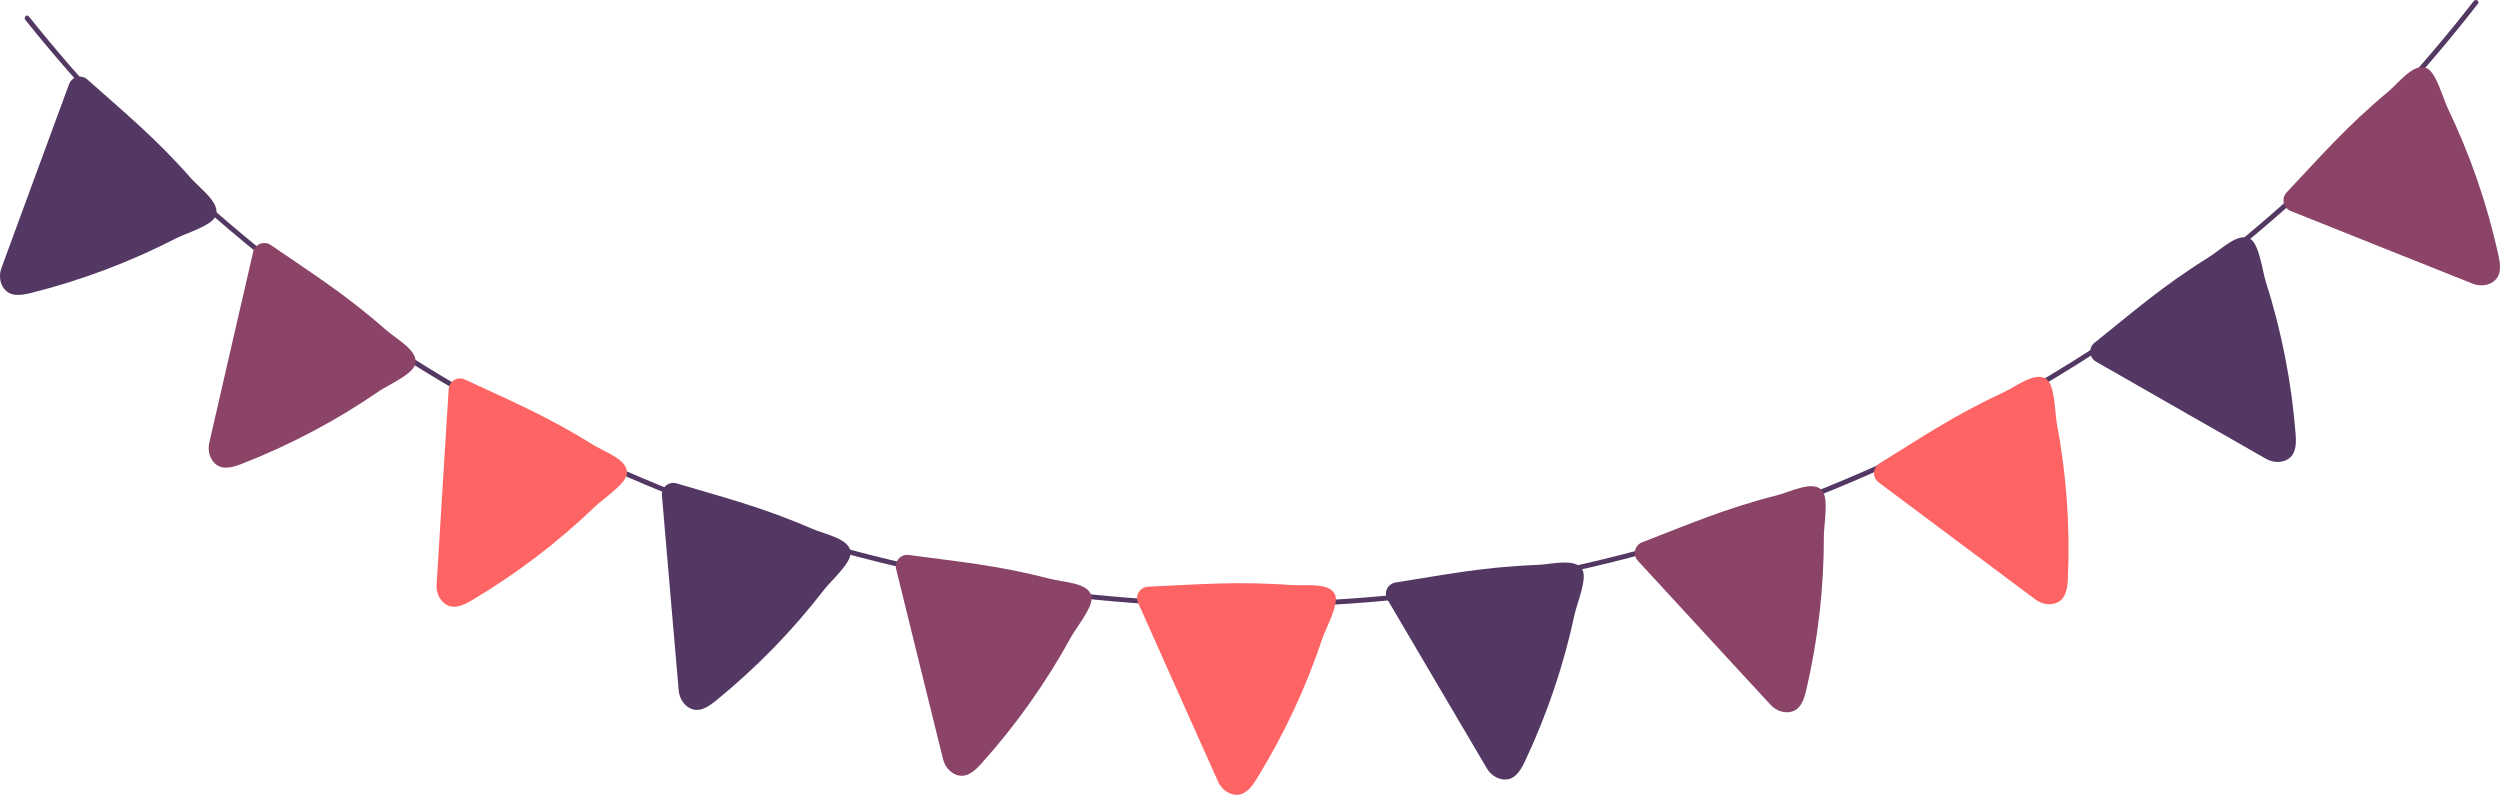 <?xml version="1.0" encoding="utf-8"?>
<!-- Generator: Adobe Illustrator 23.0.6, SVG Export Plug-In . SVG Version: 6.00 Build 0)  -->
<svg version="1.1" id="Layer_1" xmlns="http://www.w3.org/2000/svg" xmlns:xlink="http://www.w3.org/1999/xlink" x="0px" y="0px"
	 width="828.064px" height="263.27px" viewBox="0 0 828.064 263.27" enable-background="new 0 0 828.064 263.27"
	 xml:space="preserve">
<g>
	<g>
		<g>
			<path fill="#543864" d="M8.359,6.555c38.389,48.036,85.637,88.713,138.428,120.192
				c52.779,31.473,111.042,53.834,171.409,65.397c59.772,11.449,121.28,11.971,181.216,1.39
				c59.361-10.48,116.832-31.447,169.205-61.259c52.355-29.802,99.723-68.52,138.704-114.495
				c4.603-5.429,9.083-10.961,13.454-16.578c0.648-0.833-0.749-1.692-1.39-0.868
				c-37.041,47.596-82.735,88.2-133.937,120.02c-50.902,31.634-107.157,54.644-165.706,67.488
				c-58.865,12.914-119.773,15.168-179.405,6.4c-60.807-8.941-119.946-28.92-173.948-58.224
				C112.703,106.887,64.008,68.487,23.784,22.478c-4.873-5.574-9.611-11.264-14.233-17.048
				C8.892,4.605,7.704,5.735,8.359,6.555L8.359,6.555z"/>
		</g>
	</g>
	<g>
		<path fill="#FF6464" d="M427.637,193.786c-18.112-1.357-31.184-0.167-47.374,0.542
			c-0.619,0.027-1.23,0.205-1.761,0.523c-0.012,0.007-0.025,0.015-0.038,0.022
			c-1.636,0.98-2.284,3.03-1.503,4.771c8.916,19.873,17.446,39.158,26.482,59.215
			c0.88,1.954,2.505,3.547,4.559,4.159c3.967,1.183,6.394-2.05,8.192-4.96
			c9.051-14.647,16.397-30.346,21.843-46.68c1.089-3.267,5.444-11.021,4.234-14.245
			C440.616,192.725,432.334,194.138,427.637,193.786z"/>
	</g>
	<g>
		<path fill="#8B4367" d="M347.731,191.706c-17.583-4.554-30.658-5.705-46.717-7.884
			c-0.614-0.083-1.247-0.017-1.826,0.202c-0.014,0.005-0.027,0.01-0.041,0.015
			c-1.785,0.674-2.786,2.576-2.327,4.428c5.243,21.141,10.21,41.634,15.539,62.978
			c0.519,2.079,1.835,3.936,3.747,4.903c3.694,1.869,6.657-0.882,8.943-3.425
			c11.509-12.806,21.528-26.95,29.79-42.056c1.653-3.021,7.316-9.878,6.697-13.266
			C360.692,192.967,352.29,192.887,347.731,191.706z"/>
	</g>
	<g>
		<path fill="#8B4367" d="M127.839,109.267c-13.639-11.995-24.79-18.919-38.139-28.107
			c-0.51-0.351-1.105-0.578-1.721-0.644c-0.014-0.002-0.029-0.003-0.043-0.005
			c-1.897-0.203-3.649,1.043-4.074,2.903c-4.856,21.233-9.665,41.764-14.535,63.218
			c-0.474,2.09-0.137,4.34,1.133,6.066c2.453,3.334,6.339,2.216,9.527,0.976
			c16.048-6.239,31.369-14.344,45.556-24.1c2.838-1.951,10.984-5.517,11.961-8.819
			C138.838,116.239,131.376,112.378,127.839,109.267z"/>
	</g>
	<g>
		<path fill="#8B4367" d="M588.654,164.035c-17.602,4.478-29.615,9.767-44.738,15.592
			c-0.578,0.223-1.101,0.586-1.503,1.056c-0.009,0.011-0.019,0.022-0.028,0.033
			c-1.239,1.45-1.201,3.6,0.094,5.001c14.777,16.002,29.001,31.569,43.952,47.707
			c1.456,1.572,3.504,2.565,5.645,2.492c4.137-0.141,5.409-3.979,6.188-7.309
			c3.918-16.766,5.886-33.987,5.85-51.205c-0.007-3.444,1.653-12.18-0.52-14.852
			C600.62,158.899,593.219,162.874,588.654,164.035z"/>
	</g>
	<g>
		<path fill="#8B4367" d="M791.007,30.378c-13.947,11.636-22.501,21.591-33.629,33.372
			c-0.425,0.45-0.74,1.003-0.9,1.602c-0.004,0.014-0.008,0.028-0.011,0.042
			c-0.492,1.843,0.47,3.765,2.243,4.471c20.236,8.058,39.785,15.963,60.236,24.069
			c1.992,0.79,4.268,0.802,6.168-0.188c3.671-1.912,3.163-5.924,2.427-9.264
			c-3.701-16.815-9.358-33.199-16.82-48.716c-1.493-3.104-3.765-11.701-6.878-13.173
			C799.585,20.581,794.624,27.361,791.007,30.378z"/>
	</g>
	<g>
		<path fill="#543864" d="M509.264,187.113c-18.151,0.669-31.008,3.309-47.019,5.818
			c-0.612,0.096-1.199,0.341-1.692,0.716c-0.012,0.009-0.023,0.018-0.035,0.026
			c-1.517,1.157-1.932,3.266-0.962,4.909c11.075,18.756,21.7,36.97,32.916,55.895
			c1.092,1.843,2.885,3.246,4.994,3.625c4.074,0.734,6.126-2.75,7.588-5.842
			c7.362-15.564,12.913-31.985,16.505-48.823c0.719-3.368,4.182-11.559,2.62-14.628
			C522.043,184.612,513.97,186.939,509.264,187.113z"/>
	</g>
	<g>
		<path fill="#543864" d="M731.685,85.145c-15.424,9.591-25.275,18.265-37.928,28.391
			c-0.484,0.387-0.872,0.891-1.114,1.461c-0.006,0.013-0.011,0.027-0.017,0.04
			c-0.743,1.757-0.056,3.794,1.602,4.739c18.924,10.784,37.19,21.32,56.321,32.182
			c1.863,1.058,4.115,1.385,6.135,0.668c3.901-1.385,3.953-5.428,3.687-8.838
			c-1.336-17.166-4.668-34.176-9.909-50.576c-1.048-3.28-2.108-12.11-4.987-13.999
			C741.537,76.63,735.685,82.658,731.685,85.145z"/>
	</g>
	<g>
		<path fill="#543864" d="M269.029,175.155c-16.661-7.233-29.398-10.403-44.922-15.053
			c-0.593-0.178-1.229-0.211-1.835-0.085c-0.014,0.003-0.029,0.006-0.043,0.009
			c-1.868,0.388-3.153,2.112-2.987,4.012c1.891,21.699,3.612,42.716,5.557,64.629
			c0.189,2.134,1.201,4.173,2.939,5.426c3.358,2.421,6.713,0.164,9.367-1.993
			c13.36-10.86,25.457-23.275,35.967-36.912c2.102-2.728,8.763-8.62,8.679-12.063
			C281.635,178.417,273.349,177.031,269.029,175.155z"/>
	</g>
	<g>
		<path fill="#543864" d="M63.254,59.033c-12.017-13.619-22.206-21.895-34.29-32.692
			c-0.462-0.413-1.023-0.712-1.626-0.856c-0.014-0.003-0.028-0.007-0.043-0.01
			c-1.856-0.441-3.751,0.574-4.407,2.366C15.393,48.291,8.033,68.052,0.496,88.72
			c-0.734,2.013-0.683,4.288,0.359,6.161c2.013,3.617,6.009,2.997,9.328,2.17
			c16.706-4.165,32.928-10.273,48.232-18.162c3.061-1.578,11.592-4.088,12.977-7.24
			C73.285,67.336,66.37,62.564,63.254,59.033z"/>
	</g>
	<g>
		<path fill="#FF6464" d="M196.23,147.198c-15.417-9.603-27.55-14.611-42.223-21.491
			c-0.561-0.263-1.185-0.389-1.803-0.354c-0.015,0.001-0.029,0.002-0.044,0.003
			c-1.905,0.11-3.429,1.626-3.544,3.53c-1.318,21.741-2.705,42.783-4.001,64.744
			c-0.126,2.139,0.574,4.304,2.11,5.799c2.966,2.888,6.616,1.149,9.558-0.595
			c14.811-8.779,28.601-19.281,41.001-31.226c2.48-2.389,9.934-7.239,10.357-10.657
			C208.221,152.277,200.228,149.688,196.23,147.198z"/>
	</g>
	<g>
		<path fill="#FF6464" d="M663.625,129.951c-16.479,7.638-27.315,15.045-41.109,23.551
			c-0.527,0.325-0.974,0.778-1.284,1.315c-0.007,0.013-0.015,0.025-0.022,0.038
			c-0.952,1.653-0.518,3.759,1.012,4.899c17.467,13.013,34.311,25.699,51.973,38.814
			c1.72,1.277,3.916,1.877,6.007,1.412c4.041-0.899,4.586-4.906,4.738-8.322
			c0.769-17.201-0.463-34.49-3.663-51.407c-0.64-3.384-0.614-12.277-3.242-14.503
			C674.443,122.702,667.898,127.97,663.625,129.951z"/>
	</g>
</g>
</svg>
